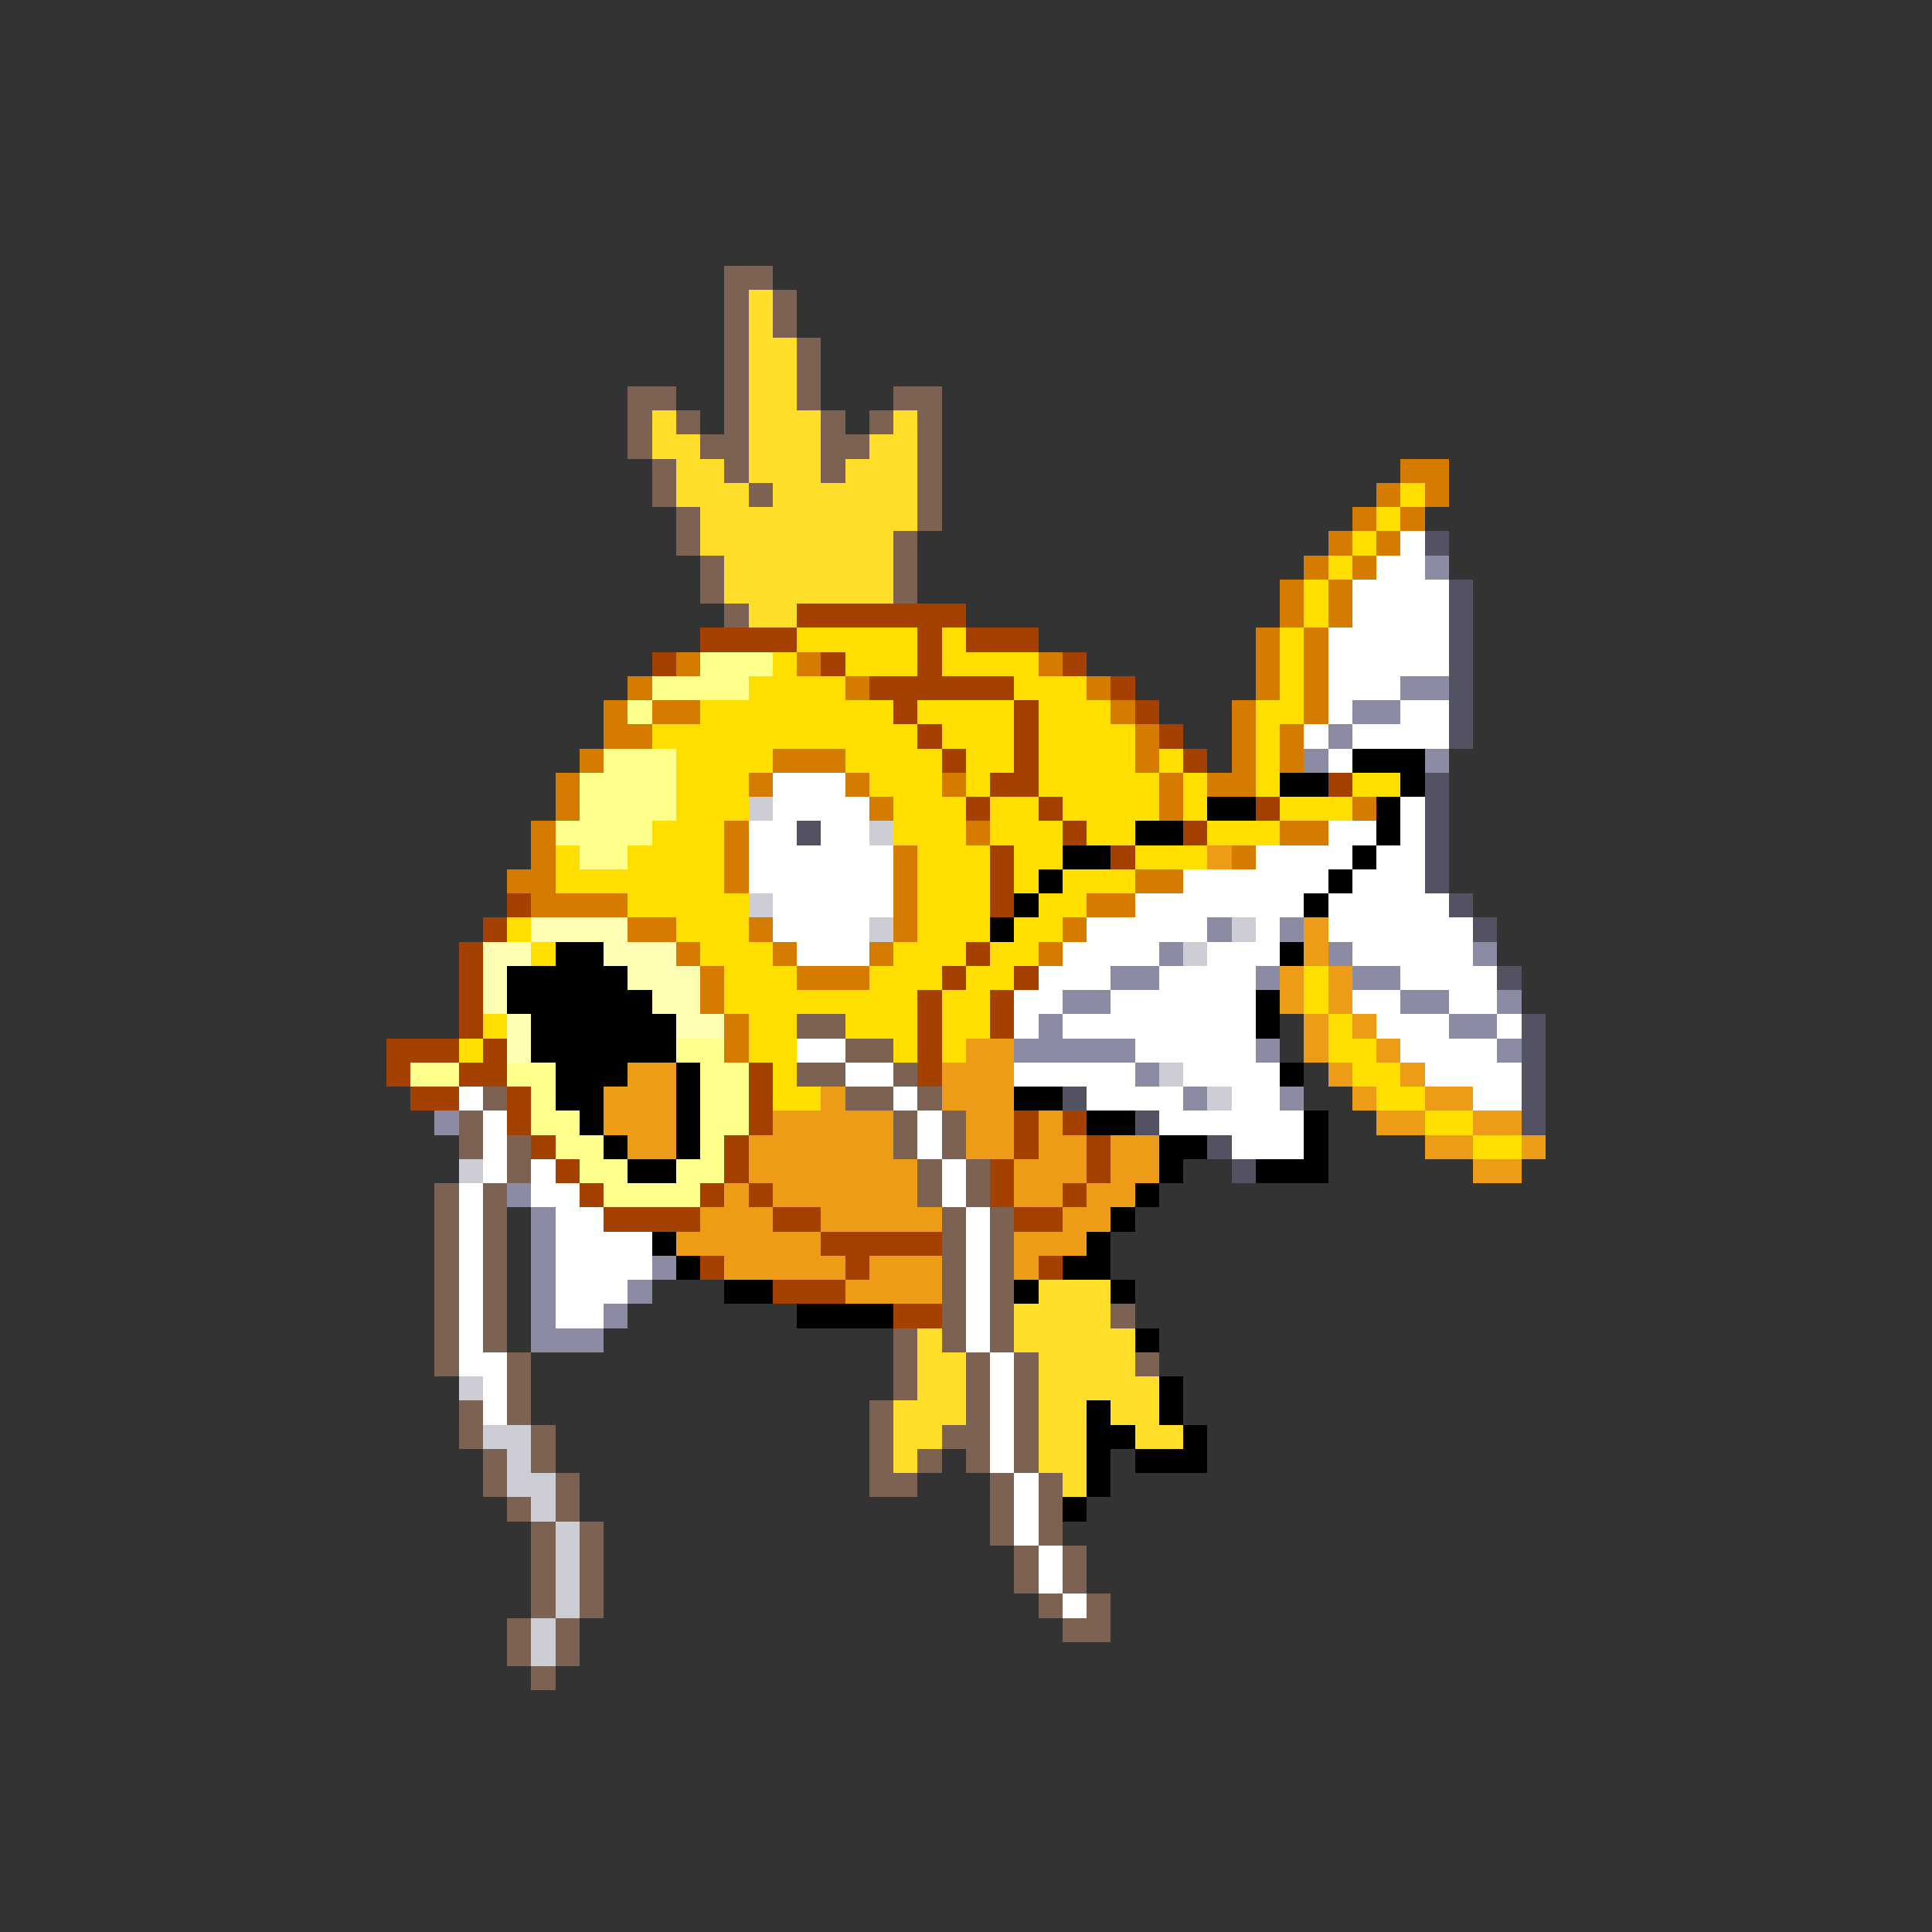 <svg xmlns="http://www.w3.org/2000/svg" viewBox="0 -0.5 80 80" shape-rendering="crispEdges">
<rect x="0" y="-0.5" width="80" height="80" fill="#333333" stroke="none"/>
<path stroke="#7b6252" d="M30 11h2M30 12h1M32 12h1M30 13h1M32 13h1M30 14h1M33 14h1M30 15h1M33 15h1M26 16h2M30 16h1M33 16h1M37 16h2M26 17h1M28 17h1M30 17h1M34 17h1M36 17h1M38 17h1M26 18h1M29 18h2M34 18h2M38 18h1M27 19h1M30 19h1M34 19h1M38 19h1M27 20h1M31 20h1M38 20h1M28 21h1M38 21h1M28 22h1M37 22h1M29 23h1M37 23h1M29 24h1M37 24h1M30 25h1M33 42h2M35 43h2M33 44h2M37 44h1M20 45h1M35 45h2M38 45h1M19 46h1M37 46h1M39 46h1M19 47h1M21 47h1M37 47h1M39 47h1M21 48h1M38 48h1M40 48h1M18 49h1M20 49h1M38 49h1M40 49h1M18 50h1M20 50h1M39 50h1M41 50h1M18 51h1M20 51h1M39 51h1M41 51h1M18 52h1M20 52h1M39 52h1M41 52h1M18 53h1M20 53h1M39 53h1M41 53h1M18 54h1M20 54h1M39 54h1M41 54h1M46 54h1M18 55h1M20 55h1M37 55h1M39 55h1M41 55h1M18 56h1M21 56h1M37 56h1M40 56h1M42 56h1M47 56h1M21 57h1M37 57h1M40 57h1M42 57h1M19 58h1M21 58h1M36 58h1M40 58h1M42 58h1M19 59h1M22 59h1M36 59h1M39 59h2M42 59h1M20 60h1M22 60h1M36 60h1M38 60h1M40 60h1M42 60h1M20 61h1M23 61h1M36 61h2M41 61h1M43 61h1M21 62h1M23 62h1M41 62h1M43 62h1M22 63h1M24 63h1M41 63h1M43 63h1M22 64h1M24 64h1M42 64h1M44 64h1M22 65h1M24 65h1M42 65h1M44 65h1M22 66h1M24 66h1M43 66h1M45 66h1M21 67h1M23 67h1M44 67h2M21 68h1M23 68h1M22 69h1" />
<path stroke="#ffde29" d="M31 12h1M31 13h1M31 14h2M31 15h2M31 16h2M27 17h1M31 17h3M37 17h1M27 18h2M31 18h3M36 18h2M28 19h2M31 19h3M35 19h3M28 20h3M32 20h6M29 21h9M29 22h8M30 23h7M30 24h7M31 25h2M43 53h3M42 54h4M38 55h1M42 55h5M38 56h2M43 56h4M38 57h2M43 57h5M37 58h3M43 58h2M46 58h2M37 59h2M43 59h2M47 59h2M37 60h1M43 60h2M44 61h1" />
<path stroke="#d57b00" d="M58 19h2M57 20h1M59 20h1M56 21h1M58 21h1M55 22h1M57 22h1M54 23h1M56 23h1M53 24h1M55 24h1M53 25h1M55 25h1M52 26h1M54 26h1M28 27h1M33 27h1M43 27h1M52 27h1M54 27h1M26 28h1M35 28h1M45 28h1M52 28h1M54 28h1M25 29h1M27 29h2M46 29h1M51 29h1M54 29h1M25 30h2M47 30h1M51 30h1M53 30h1M24 31h1M32 31h3M47 31h1M51 31h1M53 31h1M23 32h1M31 32h1M35 32h1M39 32h1M48 32h1M50 32h2M23 33h1M36 33h1M48 33h1M56 33h1M22 34h1M30 34h1M40 34h1M53 34h2M22 35h1M30 35h1M37 35h1M51 35h1M21 36h2M30 36h1M37 36h1M47 36h2M22 37h4M37 37h1M45 37h2M26 38h2M31 38h1M37 38h1M44 38h1M28 39h1M32 39h1M36 39h1M43 39h1M29 40h1M33 40h3M29 41h1M30 42h1M30 43h1" />
<path stroke="#ffde00" d="M58 20h1M57 21h1M56 22h1M55 23h1M54 24h1M54 25h1M33 26h5M39 26h1M53 26h1M32 27h1M35 27h3M39 27h4M53 27h1M31 28h4M42 28h3M53 28h1M29 29h8M38 29h4M43 29h3M52 29h2M27 30h11M39 30h3M43 30h4M52 30h1M28 31h4M35 31h4M40 31h2M43 31h4M48 31h1M52 31h1M28 32h3M36 32h3M40 32h1M43 32h5M49 32h1M52 32h1M56 32h2M28 33h3M37 33h3M41 33h2M44 33h4M49 33h1M53 33h3M27 34h3M37 34h3M41 34h3M45 34h2M50 34h3M23 35h1M26 35h4M38 35h3M42 35h2M47 35h3M23 36h7M38 36h3M42 36h1M44 36h3M26 37h5M38 37h3M43 37h2M21 38h1M28 38h3M38 38h3M42 38h2M22 39h1M29 39h3M37 39h3M41 39h2M30 40h3M36 40h3M40 40h2M54 40h1M30 41h8M39 41h2M54 41h1M20 42h1M31 42h2M35 42h3M39 42h2M55 42h1M19 43h1M31 43h2M37 43h1M39 43h1M55 43h2M32 44h1M56 44h2M32 45h2M57 45h2M59 46h2M61 47h2" />
<path stroke="#ffffff" d="M58 22h1M57 23h2M56 24h4M56 25h4M55 26h5M55 27h5M55 28h3M55 29h1M58 29h2M54 30h1M56 30h4M55 31h1M32 32h3M32 33h4M58 33h1M31 34h2M34 34h2M55 34h2M58 34h1M31 35h6M52 35h4M57 35h2M31 36h6M49 36h6M56 36h3M32 37h5M47 37h7M55 37h5M32 38h4M45 38h5M52 38h1M55 38h6M33 39h3M44 39h4M50 39h3M56 39h5M43 40h3M48 40h4M58 40h4M42 41h2M46 41h6M56 41h2M60 41h2M42 42h1M44 42h8M57 42h3M62 42h1M33 43h2M47 43h5M58 43h4M35 44h2M42 44h5M49 44h4M59 44h4M19 45h1M37 45h1M45 45h4M51 45h2M61 45h2M20 46h1M38 46h1M48 46h6M20 47h1M38 47h1M51 47h3M20 48h1M22 48h1M39 48h1M19 49h1M22 49h2M39 49h1M19 50h1M23 50h2M40 50h1M19 51h1M23 51h4M40 51h1M19 52h1M23 52h4M40 52h1M19 53h1M23 53h3M40 53h1M19 54h1M23 54h2M40 54h1M19 55h1M40 55h1M19 56h2M41 56h1M20 57h1M41 57h1M20 58h1M41 58h1M41 59h1M41 60h1M42 61h1M42 62h1M42 63h1M43 64h1M43 65h1M44 66h1" />
<path stroke="#525262" d="M59 22h1M60 24h1M60 25h1M60 26h1M60 27h1M60 28h1M60 29h1M60 30h1M59 32h1M59 33h1M33 34h1M59 34h1M59 35h1M59 36h1M60 37h1M61 38h1M62 40h1M63 42h1M63 43h1M63 44h1M44 45h1M63 45h1M47 46h1M63 46h1M50 47h1M51 48h1" />
<path stroke="#8b8ba4" d="M59 23h1M58 28h2M56 29h2M55 30h1M54 31h1M59 31h1M50 38h1M53 38h1M48 39h1M55 39h1M61 39h1M46 40h2M52 40h1M56 40h2M44 41h2M58 41h2M62 41h1M43 42h1M60 42h2M42 43h5M52 43h1M62 43h1M47 44h1M49 45h1M53 45h1M18 46h1M21 49h1M22 50h1M22 51h1M22 52h1M27 52h1M22 53h1M26 53h1M22 54h1M25 54h1M22 55h3" />
<path stroke="#a44100" d="M33 25h7M29 26h4M38 26h1M40 26h3M27 27h1M34 27h1M38 27h1M44 27h1M36 28h6M46 28h1M37 29h1M42 29h1M47 29h1M38 30h1M42 30h1M48 30h1M39 31h1M42 31h1M49 31h1M41 32h2M55 32h1M40 33h1M43 33h1M52 33h1M44 34h1M49 34h1M41 35h1M46 35h1M41 36h1M21 37h1M41 37h1M20 38h1M19 39h1M40 39h1M19 40h1M39 40h1M42 40h1M19 41h1M38 41h1M41 41h1M19 42h1M38 42h1M41 42h1M16 43h3M20 43h1M38 43h1M16 44h1M19 44h2M31 44h1M38 44h1M17 45h2M21 45h1M31 45h1M21 46h1M31 46h1M42 46h1M44 46h1M22 47h1M30 47h1M42 47h1M45 47h1M23 48h1M30 48h1M41 48h1M45 48h1M24 49h1M29 49h1M31 49h1M41 49h1M44 49h1M25 50h4M32 50h2M42 50h2M34 51h5M29 52h1M35 52h1M43 52h1M32 53h3M37 54h2" />
<path stroke="#ffff8b" d="M29 27h3M27 28h4M26 29h1M25 31h3M24 32h4M24 33h4M23 34h4M24 35h2M28 43h2M17 44h2M21 44h2M29 44h2M22 45h1M29 45h2M22 46h2M29 46h2M23 47h2M29 47h1M24 48h2M28 48h2M25 49h4" />
<path stroke="#000000" d="M56 31h3M53 32h2M58 32h1M50 33h2M57 33h1M47 34h2M57 34h1M44 35h2M56 35h1M43 36h1M55 36h1M42 37h1M54 37h1M41 38h1M23 39h2M53 39h1M21 40h5M21 41h6M52 41h1M22 42h6M52 42h1M22 43h6M23 44h3M28 44h1M53 44h1M23 45h2M28 45h1M42 45h2M24 46h1M28 46h1M45 46h2M54 46h1M25 47h1M28 47h1M48 47h2M54 47h1M26 48h2M48 48h1M52 48h3M47 49h1M46 50h1M27 51h1M45 51h1M28 52h1M44 52h2M30 53h2M42 53h1M46 53h1M33 54h4M47 55h1M48 57h1M45 58h1M48 58h1M45 59h2M49 59h1M45 60h1M47 60h3M45 61h1M44 62h1" />
<path stroke="#cdcdd5" d="M31 33h1M36 34h1M31 37h1M36 38h1M51 38h1M49 39h1M48 44h1M50 45h1M19 48h1M19 57h1M20 59h2M21 60h1M21 61h2M22 62h1M23 63h1M23 64h1M23 65h1M23 66h1M22 67h1M22 68h1" />
<path stroke="#ee9c18" d="M50 35h1M54 38h1M54 39h1M53 40h1M55 40h1M53 41h1M55 41h1M54 42h1M56 42h1M40 43h2M54 43h1M57 43h1M26 44h2M39 44h3M55 44h1M58 44h1M25 45h3M34 45h1M39 45h3M56 45h1M59 45h2M25 46h3M32 46h5M40 46h2M43 46h1M57 46h2M61 46h2M26 47h2M31 47h6M40 47h2M43 47h2M46 47h2M59 47h2M63 47h1M31 48h7M42 48h3M46 48h2M61 48h2M30 49h1M32 49h6M42 49h2M45 49h2M29 50h3M34 50h5M44 50h2M28 51h6M42 51h3M30 52h5M36 52h3M42 52h1M35 53h4" />
<path stroke="#ffffb4" d="M22 38h4M20 39h2M25 39h3M20 40h1M26 40h3M20 41h1M27 41h2M21 42h1M28 42h2M21 43h1" />
</svg>